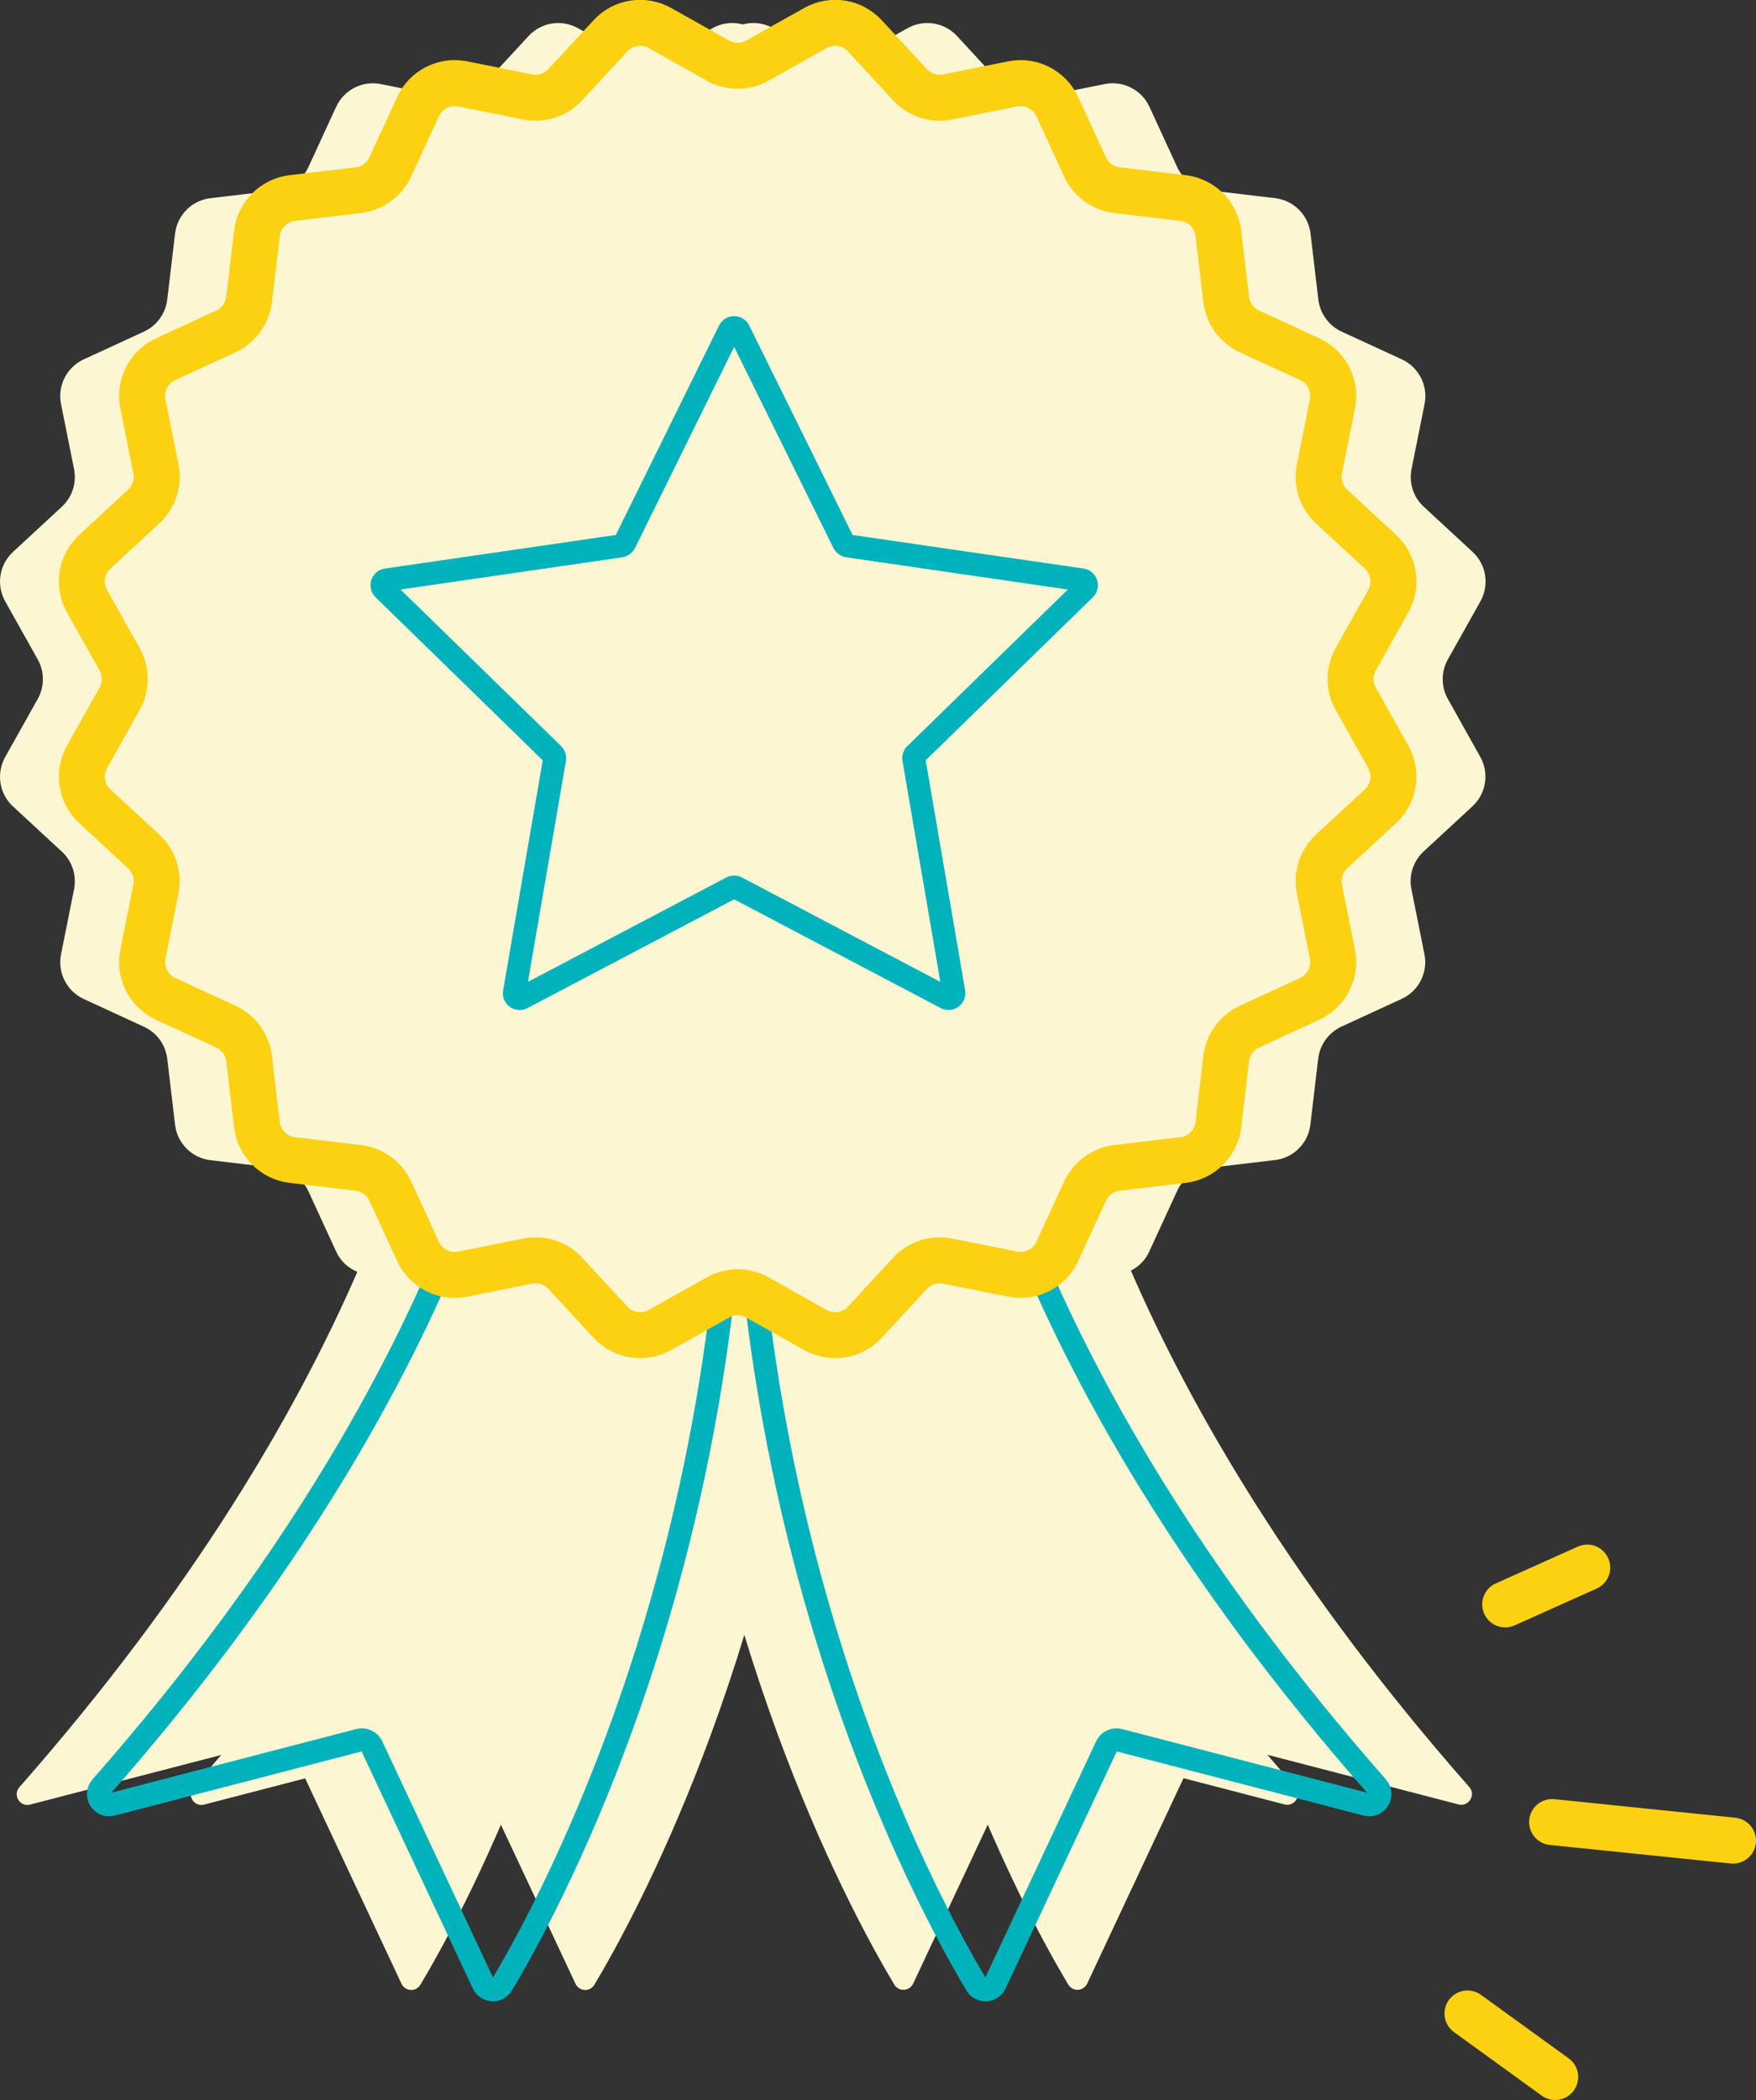 <?xml version="1.0" encoding="utf-8"?>
<!-- Generator: Adobe Illustrator 23.0.1, SVG Export Plug-In . SVG Version: 6.00 Build 0)  -->
<svg version="1.1" id="Layer_1" xmlns="http://www.w3.org/2000/svg" xmlns:xlink="http://www.w3.org/1999/xlink" x="0px" y="0px"
	 viewBox="0 0 114.55 136.91" style="enable-background:new 0 0 114.55 136.91;" xml:space="preserve">
<rect x="0" y="0" width="114.55" height="136.91" fill="#333333" stroke="none"/>
<style type="text/css">
	.st0{fill:none;stroke:#FCD111;stroke-width:3;stroke-linecap:round;stroke-miterlimit:10;}
	.st1{fill:#FDF6D3;}
	.st2{fill:none;stroke:#00B2BB;stroke-width:1.5;stroke-miterlimit:10;}
	.st3{fill:#FDF6D3;stroke:#FCD111;stroke-width:3;stroke-miterlimit:10;}
</style>
<g>
	<line class="st0" x1="101.45" y1="135.41" x2="95.73" y2="131.27"/>
	<line class="st0" x1="113.05" y1="120" x2="101.25" y2="118.79"/>
	<line class="st0" x1="103.54" y1="102.2" x2="98.19" y2="104.6"/>
</g>
<g>
	<path class="st1" d="M94.45,45.57c-0.45-0.8-0.45-1.78,0-2.58l2.12-3.78c0.6-1.07,0.39-2.4-0.51-3.23l-3.18-2.94
		c-0.68-0.62-0.98-1.55-0.8-2.46l0.85-4.24c0.24-1.2-0.38-2.4-1.48-2.91l-3.93-1.81c-0.83-0.38-1.41-1.18-1.52-2.09l-0.51-4.3
		c-0.14-1.21-1.1-2.17-2.31-2.31l-4.3-0.51c-0.91-0.11-1.7-0.68-2.09-1.52l-1.81-3.93c-0.51-1.11-1.72-1.72-2.91-1.48l-4.24,0.85
		c-0.9,0.18-1.83-0.12-2.46-0.8l-2.94-3.18c-0.83-0.9-2.16-1.11-3.23-0.51l-3.78,2.12c-0.8,0.45-1.78,0.45-2.58,0l-3.78-2.12
		c-1.07-0.6-2.4-0.39-3.23,0.51l-2.94,3.18c-0.62,0.68-1.55,0.98-2.46,0.8l-4.24-0.85c-1.2-0.24-2.4,0.38-2.91,1.48l-1.81,3.93
		c-0.38,0.83-1.18,1.41-2.09,1.52l-4.3,0.51c-1.21,0.14-2.17,1.1-2.31,2.31l-0.51,4.3c-0.11,0.91-0.68,1.7-1.52,2.09l-3.93,1.81
		c-1.11,0.51-1.72,1.72-1.48,2.91l0.85,4.24c0.18,0.9-0.12,1.83-0.8,2.46l-3.18,2.94c-0.9,0.83-1.11,2.16-0.51,3.23l2.12,3.78
		c0.45,0.8,0.45,1.78,0,2.58l-2.12,3.78c-0.6,1.07-0.39,2.4,0.51,3.23l3.18,2.94c0.68,0.62,0.98,1.55,0.8,2.46l-0.85,4.24
		c-0.24,1.2,0.38,2.4,1.48,2.91l3.93,1.81c0.84,0.38,1.41,1.18,1.52,2.09l0.51,4.3c0.14,1.21,1.1,2.17,2.31,2.31l4.3,0.51
		c0.91,0.11,1.7,0.68,2.09,1.52l1.81,3.93c0.28,0.62,0.78,1.07,1.38,1.32c-4,9.18-10.72,20.72-22.04,33.59
		c-0.46,0.52,0.03,1.32,0.7,1.14l16.14-4.19c0.33-0.08,0.67,0.08,0.81,0.38l7.27,15.49c0.24,0.51,0.94,0.55,1.23,0.07
		c2.56-4.27,11.6-20.75,14.39-44.93c0.7-0.28,1.47-0.25,2.15,0.08c2.8,24.14,11.82,40.58,14.38,44.84c0.29,0.48,0.99,0.44,1.23-0.07
		l7.27-15.49c0.14-0.3,0.48-0.46,0.81-0.38l16.14,4.19c0.67,0.17,1.16-0.62,0.7-1.14c-11.35-12.9-18.07-24.47-22.07-33.66
		c0.52-0.26,0.95-0.69,1.2-1.25l1.81-3.93c0.38-0.84,1.18-1.41,2.09-1.52l4.3-0.51c1.21-0.14,2.17-1.1,2.31-2.31l0.51-4.3
		c0.11-0.91,0.68-1.7,1.52-2.09l3.93-1.81c1.11-0.51,1.72-1.72,1.48-2.91l-0.85-4.24c-0.18-0.9,0.12-1.83,0.8-2.46l3.18-2.94
		c0.9-0.83,1.11-2.16,0.51-3.23L94.45,45.57z"/>
	<path class="st1" d="M83.1,45.57c-0.45-0.8-0.45-1.78,0-2.58l2.12-3.78c0.6-1.07,0.39-2.4-0.51-3.23l-3.18-2.94
		c-0.68-0.62-0.98-1.55-0.8-2.46l0.85-4.24c0.24-1.2-0.38-2.4-1.48-2.91l-3.93-1.81c-0.83-0.38-1.41-1.18-1.52-2.09l-0.51-4.3
		c-0.14-1.21-1.1-2.17-2.31-2.31l-4.3-0.51c-0.91-0.11-1.7-0.68-2.09-1.52l-1.81-3.93c-0.51-1.11-1.72-1.72-2.91-1.48l-4.24,0.85
		c-0.9,0.18-1.83-0.12-2.46-0.8l-2.94-3.18c-0.83-0.9-2.16-1.11-3.23-0.51l-3.78,2.12c-0.8,0.45-1.78,0.45-2.58,0l-3.78-2.12
		c-1.07-0.6-2.4-0.39-3.23,0.51l-2.94,3.18c-0.62,0.68-1.55,0.98-2.46,0.8l-4.24-0.85c-1.2-0.24-2.4,0.38-2.91,1.48l-1.81,3.93
		c-0.38,0.83-1.18,1.41-2.09,1.52l-4.3,0.51c-1.21,0.14-2.17,1.1-2.31,2.31l-0.51,4.3c-0.11,0.91-0.68,1.7-1.52,2.09l-3.93,1.81
		c-1.11,0.51-1.72,1.72-1.48,2.91l0.85,4.24c0.18,0.9-0.12,1.83-0.8,2.46l-3.18,2.94c-0.9,0.83-1.11,2.16-0.51,3.23l2.12,3.78
		c0.45,0.8,0.45,1.78,0,2.58l-2.12,3.78c-0.6,1.07-0.39,2.4,0.51,3.23l3.18,2.94c0.68,0.62,0.98,1.55,0.8,2.46l-0.85,4.24
		c-0.24,1.2,0.38,2.4,1.48,2.91l3.93,1.81c0.84,0.38,1.41,1.18,1.52,2.09l0.51,4.3c0.14,1.21,1.1,2.17,2.31,2.31l4.3,0.51
		c0.91,0.11,1.7,0.68,2.09,1.52l1.81,3.93c0.28,0.62,0.78,1.07,1.38,1.32c-4,9.18-10.72,20.72-22.04,33.59
		c-0.46,0.52,0.03,1.32,0.7,1.14l16.14-4.19c0.33-0.08,0.67,0.08,0.81,0.38l7.27,15.49c0.24,0.51,0.94,0.55,1.23,0.07
		c2.56-4.27,11.6-20.75,14.39-44.93c0.7-0.28,1.47-0.25,2.15,0.08c2.8,24.14,11.82,40.58,14.38,44.84c0.29,0.48,0.99,0.44,1.23-0.07
		l7.27-15.49c0.14-0.3,0.48-0.46,0.81-0.38l16.14,4.19c0.67,0.17,1.16-0.62,0.7-1.14c-11.35-12.9-18.07-24.47-22.07-33.66
		c0.52-0.26,0.95-0.69,1.2-1.25l1.81-3.93c0.38-0.84,1.18-1.41,2.09-1.52l4.3-0.51c1.21-0.14,2.17-1.1,2.31-2.31l0.51-4.3
		c0.11-0.91,0.68-1.7,1.52-2.09l3.93-1.81c1.11-0.51,1.72-1.72,1.48-2.91l-0.85-4.24c-0.18-0.9,0.12-1.83,0.8-2.46l3.18-2.94
		c0.9-0.83,1.11-2.16,0.51-3.23L83.1,45.57z"/>
	<g>
		<path class="st2" d="M34.49,61.9c-0.3,4.48-3.04,26.35-27.89,54.6c-0.46,0.52,0.03,1.32,0.7,1.14l16.14-4.19
			c0.33-0.08,0.67,0.08,0.81,0.38l7.27,15.49c0.24,0.51,0.94,0.55,1.23,0.07c3.2-5.33,16.51-29.68,15.12-64.31
			c-0.01-0.31-0.23-0.58-0.53-0.66l-11.99-3.15C34.94,61.16,34.52,61.46,34.49,61.9z"/>
		<path class="st2" d="M61.95,61.9c0.3,4.48,3.04,26.35,27.89,54.6c0.46,0.52-0.03,1.32-0.7,1.14l-16.14-4.19
			c-0.33-0.08-0.67,0.08-0.81,0.38l-7.27,15.49c-0.24,0.51-0.94,0.55-1.23,0.07c-3.2-5.33-16.51-29.68-15.12-64.31
			c0.01-0.31,0.23-0.58,0.53-0.66l11.99-3.15C61.49,61.16,61.92,61.46,61.95,61.9z"/>
	</g>
	<path class="st3" d="M49.41,3.95l3.78-2.12c1.07-0.6,2.4-0.39,3.23,0.51l2.94,3.18c0.62,0.68,1.55,0.98,2.46,0.8l4.24-0.85
		c1.2-0.24,2.4,0.38,2.91,1.48l1.81,3.93c0.38,0.83,1.18,1.41,2.09,1.52l4.3,0.51c1.21,0.14,2.17,1.1,2.31,2.31l0.51,4.3
		c0.11,0.91,0.68,1.7,1.52,2.09l3.93,1.81c1.11,0.51,1.72,1.72,1.48,2.91l-0.85,4.24c-0.18,0.9,0.12,1.83,0.8,2.46l3.18,2.94
		c0.9,0.83,1.11,2.16,0.51,3.23l-2.12,3.78c-0.45,0.8-0.45,1.78,0,2.58l2.12,3.78c0.6,1.07,0.39,2.4-0.51,3.23l-3.18,2.94
		c-0.68,0.62-0.98,1.55-0.8,2.46l0.85,4.24c0.24,1.2-0.38,2.4-1.48,2.91l-3.93,1.81c-0.83,0.38-1.41,1.18-1.52,2.09l-0.51,4.3
		c-0.14,1.21-1.1,2.17-2.31,2.31l-4.3,0.51c-0.91,0.11-1.7,0.68-2.09,1.52l-1.81,3.93c-0.51,1.11-1.72,1.72-2.91,1.48l-4.24-0.85
		c-0.9-0.18-1.83,0.12-2.46,0.8l-2.94,3.18c-0.83,0.9-2.16,1.11-3.23,0.51l-3.78-2.12c-0.8-0.45-1.78-0.45-2.58,0l-3.78,2.12
		c-1.07,0.6-2.4,0.39-3.23-0.51l-2.94-3.18c-0.62-0.68-1.55-0.98-2.46-0.8l-4.24,0.85c-1.2,0.24-2.4-0.38-2.91-1.48l-1.81-3.93
		c-0.38-0.83-1.18-1.41-2.09-1.52l-4.3-0.51c-1.21-0.14-2.17-1.1-2.31-2.31l-0.51-4.3c-0.11-0.91-0.68-1.7-1.52-2.09l-3.93-1.81
		c-1.11-0.51-1.72-1.72-1.48-2.91l0.85-4.24c0.18-0.9-0.12-1.83-0.8-2.46l-3.18-2.94c-0.9-0.83-1.11-2.16-0.51-3.23l2.12-3.78
		c0.45-0.8,0.45-1.78,0-2.58l-2.12-3.78c-0.6-1.07-0.39-2.4,0.51-3.23l3.18-2.94c0.68-0.62,0.98-1.55,0.8-2.46l-0.85-4.24
		c-0.24-1.2,0.38-2.4,1.48-2.91l3.93-1.81c0.83-0.38,1.41-1.18,1.52-2.09l0.51-4.3c0.14-1.21,1.1-2.17,2.31-2.31l4.3-0.51
		c0.91-0.11,1.7-0.68,2.09-1.52l1.81-3.93c0.51-1.11,1.72-1.72,2.91-1.48l4.24,0.85c0.9,0.18,1.83-0.12,2.46-0.8l2.94-3.18
		c0.83-0.9,2.16-1.11,3.23-0.51l3.78,2.12C47.63,4.4,48.61,4.4,49.41,3.95z"/>
	<path class="st2" d="M48.05,57.87l13.67,7.19c0.25,0.13,0.55-0.08,0.5-0.36l-2.61-15.22c-0.02-0.11,0.02-0.23,0.1-0.3l11.06-10.78
		c0.2-0.2,0.09-0.55-0.19-0.59l-15.28-2.22c-0.11-0.02-0.21-0.09-0.26-0.19L48.2,21.55c-0.13-0.26-0.49-0.26-0.62,0L40.75,35.4
		c-0.05,0.1-0.15,0.17-0.26,0.19l-15.28,2.22c-0.28,0.04-0.39,0.39-0.19,0.59l11.06,10.78c0.08,0.08,0.12,0.19,0.1,0.3L33.56,64.7
		c-0.05,0.28,0.25,0.5,0.5,0.36l13.67-7.19C47.83,57.82,47.95,57.82,48.05,57.87z"/>
</g>
</svg>

